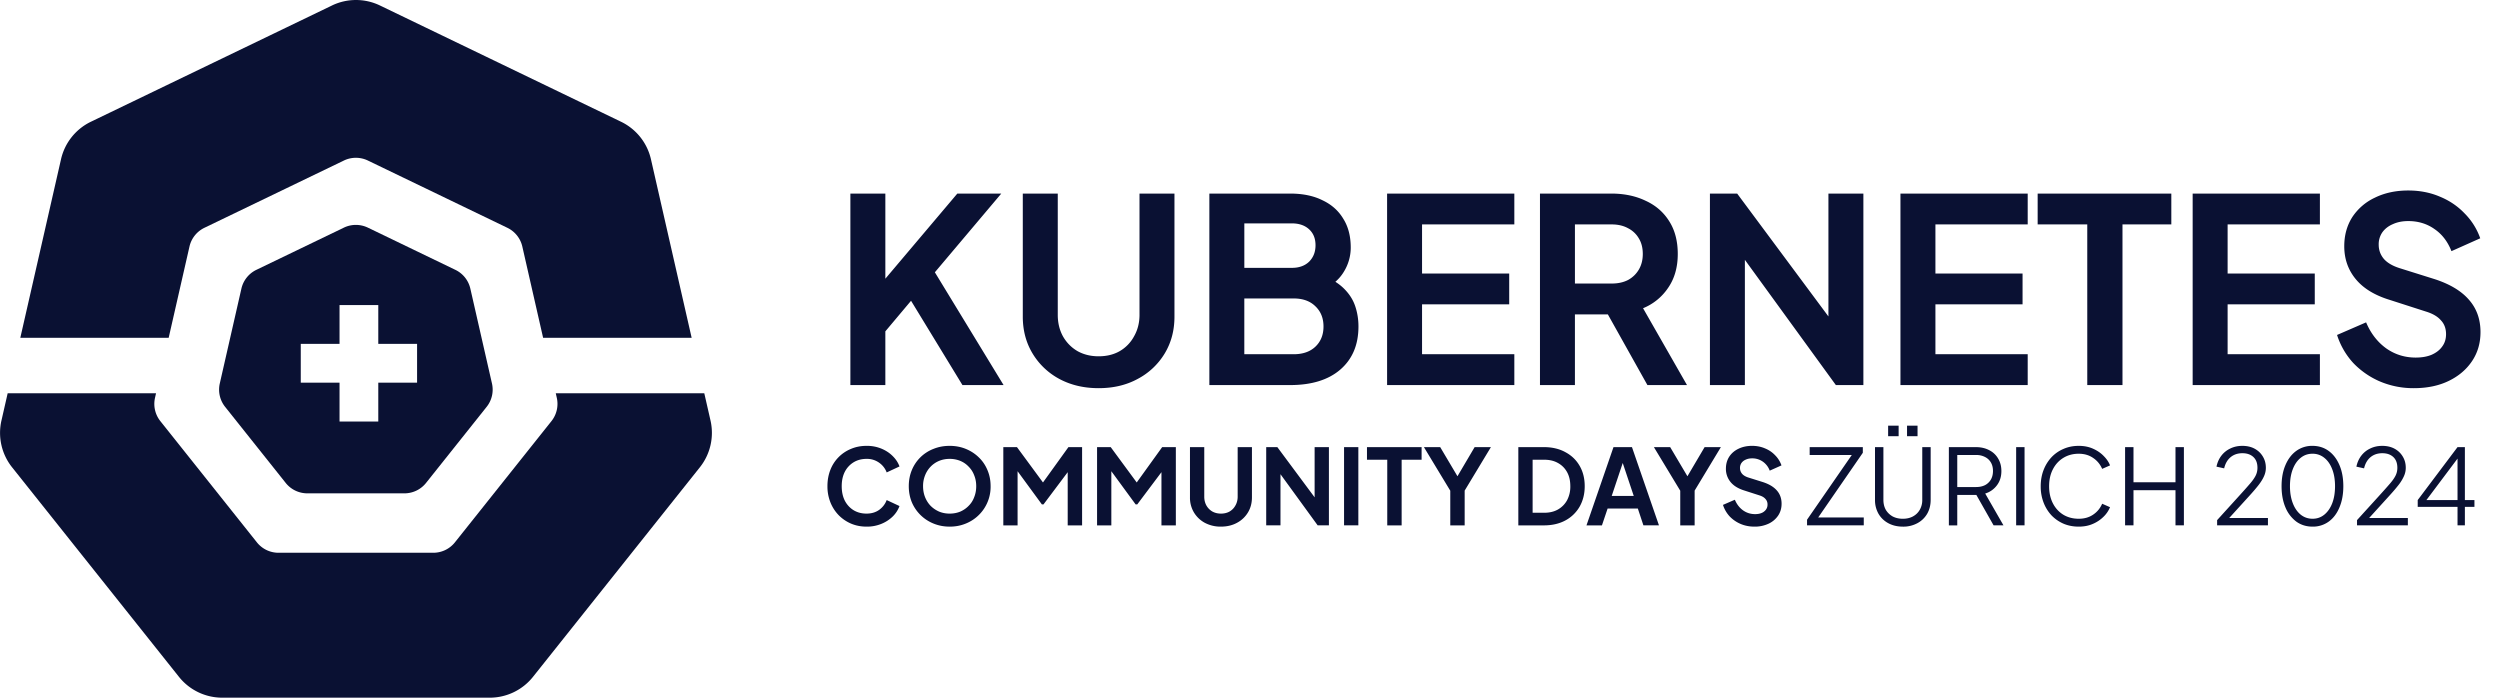 <svg xmlns="http://www.w3.org/2000/svg" width="172" height="48" fill="none" viewBox="0 0 172 48"><path fill="#0A1133" fill-rule="evenodd" d="M22.839.378a3.803 3.803 0 0 1 3.304 0l16.585 7.998a3.803 3.803 0 0 1 2.057 2.58l2.8 12.283H37.366l-1.43-6.276a1.902 1.902 0 0 0-1.029-1.29l-9.596-4.628a1.902 1.902 0 0 0-1.652 0l-9.595 4.627c-.521.252-.9.727-1.028 1.29l-1.431 6.277H1.398l2.8-12.283a3.803 3.803 0 0 1 2.055-2.58L22.84.378ZM.528 27.055l-.429 1.881a3.803 3.803 0 0 0 .733 3.215l11.48 14.415A3.803 3.803 0 0 0 15.289 48h18.406a3.803 3.803 0 0 0 2.975-1.434l11.48-14.415c.721-.905.99-2.088.734-3.215l-.429-1.88H38.237l.07.31a1.901 1.901 0 0 1-.366 1.606l-6.642 8.34c-.361.454-.909.718-1.488.718h-10.65c-.579 0-1.126-.264-1.487-.717l-6.642-8.34a1.901 1.901 0 0 1-.366-1.608l.07-.31H.528Z" clip-rule="evenodd"/><path fill="#0A1133" fill-rule="evenodd" d="M25.31 15.662a1.902 1.902 0 0 0-1.652 0l-6.02 2.903c-.522.252-.9.727-1.029 1.29l-1.488 6.53a1.902 1.902 0 0 0 .367 1.606l4.168 5.234c.36.453.908.717 1.488.717h6.68c.58 0 1.128-.264 1.488-.717l4.169-5.234c.36-.452.495-1.043.366-1.607l-1.488-6.528a1.902 1.902 0 0 0-1.028-1.29l-6.02-2.904Zm-1.951 5.325h2.667v2.671h2.669v2.671h-2.669v2.672H23.36v-2.672h-2.667v-2.67h2.667v-2.672Z" clip-rule="evenodd"/><path fill="#0A1133" d="M58.506 26.494V13.318h2.406v6.862l-.655-.23 5.607-6.632h3.024l-5.253 6.225.142-1.698 5.27 8.649h-2.83l-3.537-5.801-1.768 2.104v3.697h-2.406Zm17.08.212c-1.014 0-1.916-.212-2.706-.637a4.777 4.777 0 0 1-1.84-1.75c-.448-.743-.672-1.586-.672-2.53v-8.471h2.406v8.348c0 .542.117 1.031.353 1.467.248.437.584.779 1.008 1.026.425.236.908.354 1.45.354.555 0 1.038-.118 1.45-.354a2.59 2.59 0 0 0 .991-1.026c.248-.436.372-.925.372-1.467v-8.348h2.405v8.471c0 .944-.224 1.787-.672 2.53a4.745 4.745 0 0 1-1.857 1.75c-.778.425-1.674.637-2.688.637Zm7.618-.212V13.318h5.553c.873 0 1.616.153 2.229.46.625.294 1.102.719 1.432 1.273.342.542.513 1.203.513 1.98a3.16 3.16 0 0 1-.495 1.699c-.318.518-.831.949-1.539 1.29v-1.113c.649.247 1.162.554 1.539.92.377.365.642.771.796 1.22.153.447.23.92.23 1.414 0 1.262-.419 2.252-1.256 2.972-.825.707-1.975 1.06-3.449 1.06h-5.553Zm2.405-2.123h3.396c.625 0 1.12-.17 1.486-.512.377-.354.566-.82.566-1.398 0-.577-.19-1.043-.567-1.397-.365-.354-.86-.53-1.485-.53h-3.396v3.837Zm0-5.942h3.272c.495 0 .89-.141 1.185-.424.295-.295.442-.672.442-1.132 0-.46-.147-.826-.442-1.097-.295-.271-.69-.407-1.185-.407H85.61v3.06Zm9.823 8.065V13.318h8.754v2.122h-6.349v3.378h5.996v2.122h-5.996v3.431h6.349v2.123h-8.754Zm10.518 0V13.318h4.899c.896 0 1.686.165 2.37.495.696.318 1.238.79 1.627 1.415.389.613.584 1.362.584 2.246 0 .908-.219 1.68-.655 2.317a3.793 3.793 0 0 1-1.733 1.415l3.024 5.288h-2.723l-3.237-5.784 1.557.92h-3.308v4.864h-2.405Zm2.405-6.986h2.529c.437 0 .814-.083 1.132-.248.319-.177.566-.418.743-.725.177-.306.265-.66.265-1.061 0-.413-.088-.766-.265-1.061a1.788 1.788 0 0 0-.743-.708c-.318-.176-.695-.265-1.132-.265h-2.529v4.068Zm9.288 6.986V13.318h1.874l7.251 9.762-.972.195v-9.957h2.405v13.176h-1.892l-7.145-9.834.884-.194v10.028h-2.405Zm13.108 0V13.318h8.755v2.122h-6.349v3.378h5.995v2.122h-5.995v3.431h6.349v2.123h-8.755Zm12.853 0V15.44h-3.413v-2.122h9.196v2.122h-3.36v11.054h-2.423Zm7.251 0V13.318h8.754v2.122h-6.349v3.378h5.996v2.122h-5.996v3.431h6.349v2.123h-8.754Zm15.222.212a5.89 5.89 0 0 1-2.334-.46 5.59 5.59 0 0 1-1.839-1.273 5.177 5.177 0 0 1-1.115-1.928l1.999-.867c.318.755.778 1.35 1.379 1.787.602.424 1.28.636 2.034.636.425 0 .79-.065 1.097-.194.318-.142.56-.33.725-.566.177-.236.265-.519.265-.85 0-.388-.118-.706-.354-.954-.224-.26-.566-.46-1.025-.601l-2.529-.814c-1.026-.318-1.798-.796-2.317-1.433-.519-.636-.778-1.385-.778-2.246 0-.754.182-1.42.548-1.998a3.767 3.767 0 0 1 1.556-1.344c.672-.33 1.439-.495 2.299-.495.79 0 1.515.141 2.176.424.66.271 1.226.655 1.698 1.15a4.556 4.556 0 0 1 1.078 1.715l-1.98.884c-.26-.66-.649-1.167-1.168-1.52-.518-.366-1.12-.549-1.804-.549-.401 0-.754.071-1.061.212-.306.13-.548.319-.725.566a1.443 1.443 0 0 0-.247.85c0 .365.117.689.353.972.236.271.596.483 1.079.637l2.423.76c1.049.342 1.833.814 2.352 1.415.531.601.796 1.344.796 2.228 0 .755-.195 1.421-.584 1.999-.389.578-.925 1.032-1.609 1.362-.684.33-1.48.495-2.388.495ZM59.616 36.232c-.385 0-.742-.07-1.07-.21a2.67 2.67 0 0 1-.852-.585 2.71 2.71 0 0 1-.564-.881 2.95 2.95 0 0 1-.202-1.106c0-.4.065-.768.195-1.106a2.554 2.554 0 0 1 1.424-1.46c.327-.139.684-.209 1.07-.209a2.6 2.6 0 0 1 1.033.195c.308.13.568.304.78.52.212.212.364.446.455.702l-.881.411a1.418 1.418 0 0 0-.513-.664 1.429 1.429 0 0 0-.875-.268c-.337 0-.636.08-.896.239a1.65 1.65 0 0 0-.6.657c-.14.28-.21.607-.21.983s.07.706.21.99c.145.28.345.499.6.658.26.159.559.238.896.238.342 0 .634-.087.875-.26.24-.178.412-.402.513-.672l.881.412a1.955 1.955 0 0 1-.455.708 2.417 2.417 0 0 1-.78.513 2.6 2.6 0 0 1-1.034.195Zm5.72 0c-.396 0-.764-.07-1.106-.21a2.726 2.726 0 0 1-1.496-1.467c-.14-.341-.21-.71-.21-1.105 0-.4.07-.768.21-1.106a2.633 2.633 0 0 1 1.488-1.46c.343-.139.714-.209 1.113-.209.4 0 .771.07 1.113.21.342.14.64.334.896.585.256.246.453.537.593.874.144.338.217.706.217 1.106a2.724 2.724 0 0 1-1.713 2.573c-.337.14-.706.21-1.106.21Zm0-.896c.264 0 .508-.046.73-.137.22-.096.413-.229.577-.398.169-.168.297-.368.383-.6.092-.23.138-.481.138-.75 0-.27-.046-.519-.138-.745a1.662 1.662 0 0 0-.383-.6 1.654 1.654 0 0 0-.578-.398 1.894 1.894 0 0 0-.73-.137c-.26 0-.5.046-.722.137a1.73 1.73 0 0 0-.586.398 1.802 1.802 0 0 0-.383.6 1.968 1.968 0 0 0-.137.744c0 .27.046.52.137.752.092.23.22.43.383.6.169.168.364.3.586.397.221.091.462.137.722.137Zm3.692.81v-5.384h.939l2.016 2.739h-.448l1.973-2.74h.94v5.384h-.99v-4.263l.382.094-2.045 2.724h-.115l-1.995-2.724.325-.094v4.263h-.983Zm6.45 0v-5.384h.939l2.016 2.739h-.448l1.973-2.74h.94v5.384h-.99v-4.263l.382.094-2.045 2.724h-.115l-1.995-2.724.325-.094v4.263h-.982Zm8.524.086a2.3 2.3 0 0 1-1.106-.26 1.953 1.953 0 0 1-.752-.715 1.961 1.961 0 0 1-.274-1.034v-3.461h.983v3.41c0 .222.048.422.144.6.101.179.239.319.412.42.173.096.371.144.593.144.226 0 .424-.048.592-.144.174-.102.309-.241.405-.42.101-.178.152-.378.152-.6v-3.41h.982v3.461c0 .386-.091.73-.274 1.034a1.938 1.938 0 0 1-.759.715c-.318.173-.684.26-1.098.26Zm3.113-.087v-5.383h.766l2.962 3.989-.397.08v-4.07h.983v5.384h-.773l-2.92-4.017.361-.08v4.097h-.982Zm5.356 0v-5.383h.983v5.383h-.983Zm2.972 0V31.63h-1.395v-.867h3.758v.867h-1.373v4.516h-.99Zm4.336 0v-2.384l-1.814-3h1.12l1.388 2.342h-.398l1.38-2.341h1.12l-1.806 2.992v2.392h-.99Zm4.682 0v-5.383h1.756c.568 0 1.062.116 1.481.347.424.226.752.542.983.946.231.4.347.865.347 1.395 0 .525-.116.992-.347 1.402a2.464 2.464 0 0 1-.983.954c-.419.226-.913.34-1.481.34h-1.756Zm.983-.867h.794c.367 0 .682-.074.947-.224.27-.154.479-.366.629-.636a2 2 0 0 0 .224-.968c0-.376-.075-.699-.224-.968-.15-.27-.359-.48-.629-.629-.265-.15-.58-.224-.947-.224h-.794v3.65Zm3.706.867 1.858-5.383h1.271l1.858 5.383h-1.07l-.383-1.156h-2.081l-.39 1.157h-1.063Zm1.735-2.023h1.517l-.896-2.68h.275l-.896 2.68Zm4.716 2.023v-2.384l-1.814-3h1.12l1.387 2.342h-.397l1.38-2.341h1.12l-1.806 2.992v2.392h-.99Zm5.101.087c-.342 0-.66-.062-.954-.188a2.288 2.288 0 0 1-.752-.52 2.11 2.11 0 0 1-.455-.788l.817-.354c.13.309.317.552.563.73.246.174.523.26.831.26.174 0 .323-.026.448-.08a.7.7 0 0 0 .297-.23.563.563 0 0 0 .108-.347.54.54 0 0 0-.145-.39c-.091-.107-.231-.188-.419-.246l-1.033-.333c-.419-.13-.735-.325-.947-.585a1.408 1.408 0 0 1-.318-.918c0-.308.075-.58.224-.816.154-.236.366-.42.636-.55.275-.134.588-.202.94-.202.322 0 .619.058.888.174.27.11.502.267.694.47.198.197.345.43.441.7l-.809.362a1.304 1.304 0 0 0-.477-.622 1.248 1.248 0 0 0-.737-.224c-.164 0-.309.029-.434.087a.68.68 0 0 0-.296.231.586.586 0 0 0-.101.347c0 .15.048.282.144.397.096.111.243.198.441.26l.99.311c.429.14.749.333.961.578.217.246.325.55.325.91 0 .31-.079.581-.238.818a1.622 1.622 0 0 1-.658.556 2.216 2.216 0 0 1-.975.202Zm3.623-.087v-.39l3.078-4.451h-2.898v-.542h3.657v.39l-3.071 4.451h3.136v.542h-3.902Zm6.59.087c-.38 0-.715-.08-1.004-.238a1.713 1.713 0 0 1-.672-.65 1.895 1.895 0 0 1-.239-.955v-3.627h.578v3.627c0 .26.056.49.166.687.116.193.273.344.47.455.203.106.436.16.701.16.265 0 .496-.054.694-.16.202-.11.359-.262.47-.455a1.34 1.34 0 0 0 .173-.687v-3.627h.578v3.627c0 .357-.079.675-.238.954a1.713 1.713 0 0 1-.672.65 2.028 2.028 0 0 1-1.005.24Zm-1.012-6.222v-.722h.723v.722h-.723Zm1.301 0v-.722h.723v.722h-.723Zm2.878 6.135v-5.383h1.85c.351 0 .66.07.925.21.265.134.469.327.614.577.149.246.224.533.224.86 0 .381-.101.706-.304.976a1.57 1.57 0 0 1-.809.57l1.257 2.19h-.679l-1.315-2.32.39.225h-1.575v2.096h-.578Zm.578-2.637h1.301c.231 0 .433-.044.607-.13a1 1 0 0 0 .404-.383c.097-.169.145-.366.145-.593 0-.226-.048-.421-.145-.585a.953.953 0 0 0-.404-.376 1.285 1.285 0 0 0-.607-.137h-1.301v2.204Zm4.051 2.637v-5.383h.578v5.383h-.578Zm4.306.087c-.381 0-.73-.067-1.048-.202a2.577 2.577 0 0 1-.831-.578 2.74 2.74 0 0 1-.542-.882 3.07 3.07 0 0 1-.195-1.113c0-.404.065-.775.195-1.113a2.74 2.74 0 0 1 .542-.881c.236-.25.513-.443.831-.578.318-.14.667-.21 1.048-.21.366 0 .694.065.983.195.294.13.539.299.737.506.202.202.347.417.433.643l-.542.239a1.69 1.69 0 0 0-.621-.752c-.275-.192-.605-.289-.99-.289-.395 0-.747.094-1.055.282-.308.188-.549.45-.723.788-.173.332-.26.722-.26 1.17 0 .444.087.834.26 1.171.174.337.415.6.723.788.308.183.66.274 1.055.274.385 0 .715-.094.99-.282a1.69 1.69 0 0 0 .621-.751l.542.238a1.936 1.936 0 0 1-.433.643 2.342 2.342 0 0 1-.737.5c-.289.13-.617.194-.983.194Zm3.189-.087v-5.383h.578v2.42h2.89v-2.42h.578v5.383h-.578v-2.42h-2.89v2.42h-.578Zm6.332 0v-.36l1.503-1.656c.294-.322.532-.59.715-.802.188-.212.328-.404.419-.578.092-.173.138-.361.138-.564 0-.322-.094-.57-.282-.744-.188-.173-.439-.26-.752-.26-.322 0-.595.091-.816.275-.217.183-.364.438-.441.766l-.528-.116c.063-.294.176-.547.34-.759.164-.212.369-.376.614-.491.246-.12.521-.18.824-.18.323 0 .605.064.846.194.24.13.428.309.563.535.14.226.21.487.21.78 0 .203-.044.398-.13.586-.082.188-.207.39-.376.607-.169.217-.385.47-.65.759l-1.366 1.503h2.666v.505h-3.497Zm6.566.087c-.424 0-.798-.115-1.12-.347a2.336 2.336 0 0 1-.745-.975c-.178-.42-.267-.906-.267-1.46 0-.554.089-1.038.267-1.452.179-.42.427-.745.745-.976a1.842 1.842 0 0 1 1.112-.347c.424 0 .795.116 1.113.347.318.231.566.556.745.976.178.414.267.898.267 1.452 0 .554-.089 1.04-.267 1.46-.174.419-.419.744-.737.975a1.842 1.842 0 0 1-1.113.347Zm0-.542c.308 0 .578-.094.809-.282.231-.188.412-.448.542-.78.13-.337.195-.73.195-1.178 0-.448-.065-.838-.195-1.17-.13-.338-.311-.598-.542-.781a1.255 1.255 0 0 0-.817-.282c-.308 0-.578.094-.809.282-.231.183-.412.443-.542.78-.13.333-.195.723-.195 1.171 0 .443.065.833.195 1.17.13.338.311.6.542.788.236.188.508.282.817.282Zm3.059.456v-.362l1.504-1.655c.293-.322.532-.59.715-.802.188-.212.328-.404.419-.578.092-.173.137-.361.137-.564 0-.322-.094-.57-.281-.744-.188-.173-.439-.26-.752-.26-.323 0-.595.091-.817.275-.216.183-.363.438-.44.766l-.528-.116c.063-.294.176-.547.34-.759.164-.212.368-.376.614-.491.246-.12.52-.18.824-.18.323 0 .604.064.845.194s.429.309.564.535c.14.226.21.487.21.78 0 .203-.044.398-.131.586a2.88 2.88 0 0 1-.375.607c-.169.217-.386.47-.651.759l-1.365 1.503h2.666v.505h-3.498Zm6.915 0v-1.272h-2.739v-.47l2.739-3.642h.506v3.642h.657v.47h-.657v1.271h-.506Zm-2.298-1.532-.065-.21h2.363V31.26l.181.051-2.479 3.303Z"/></svg>